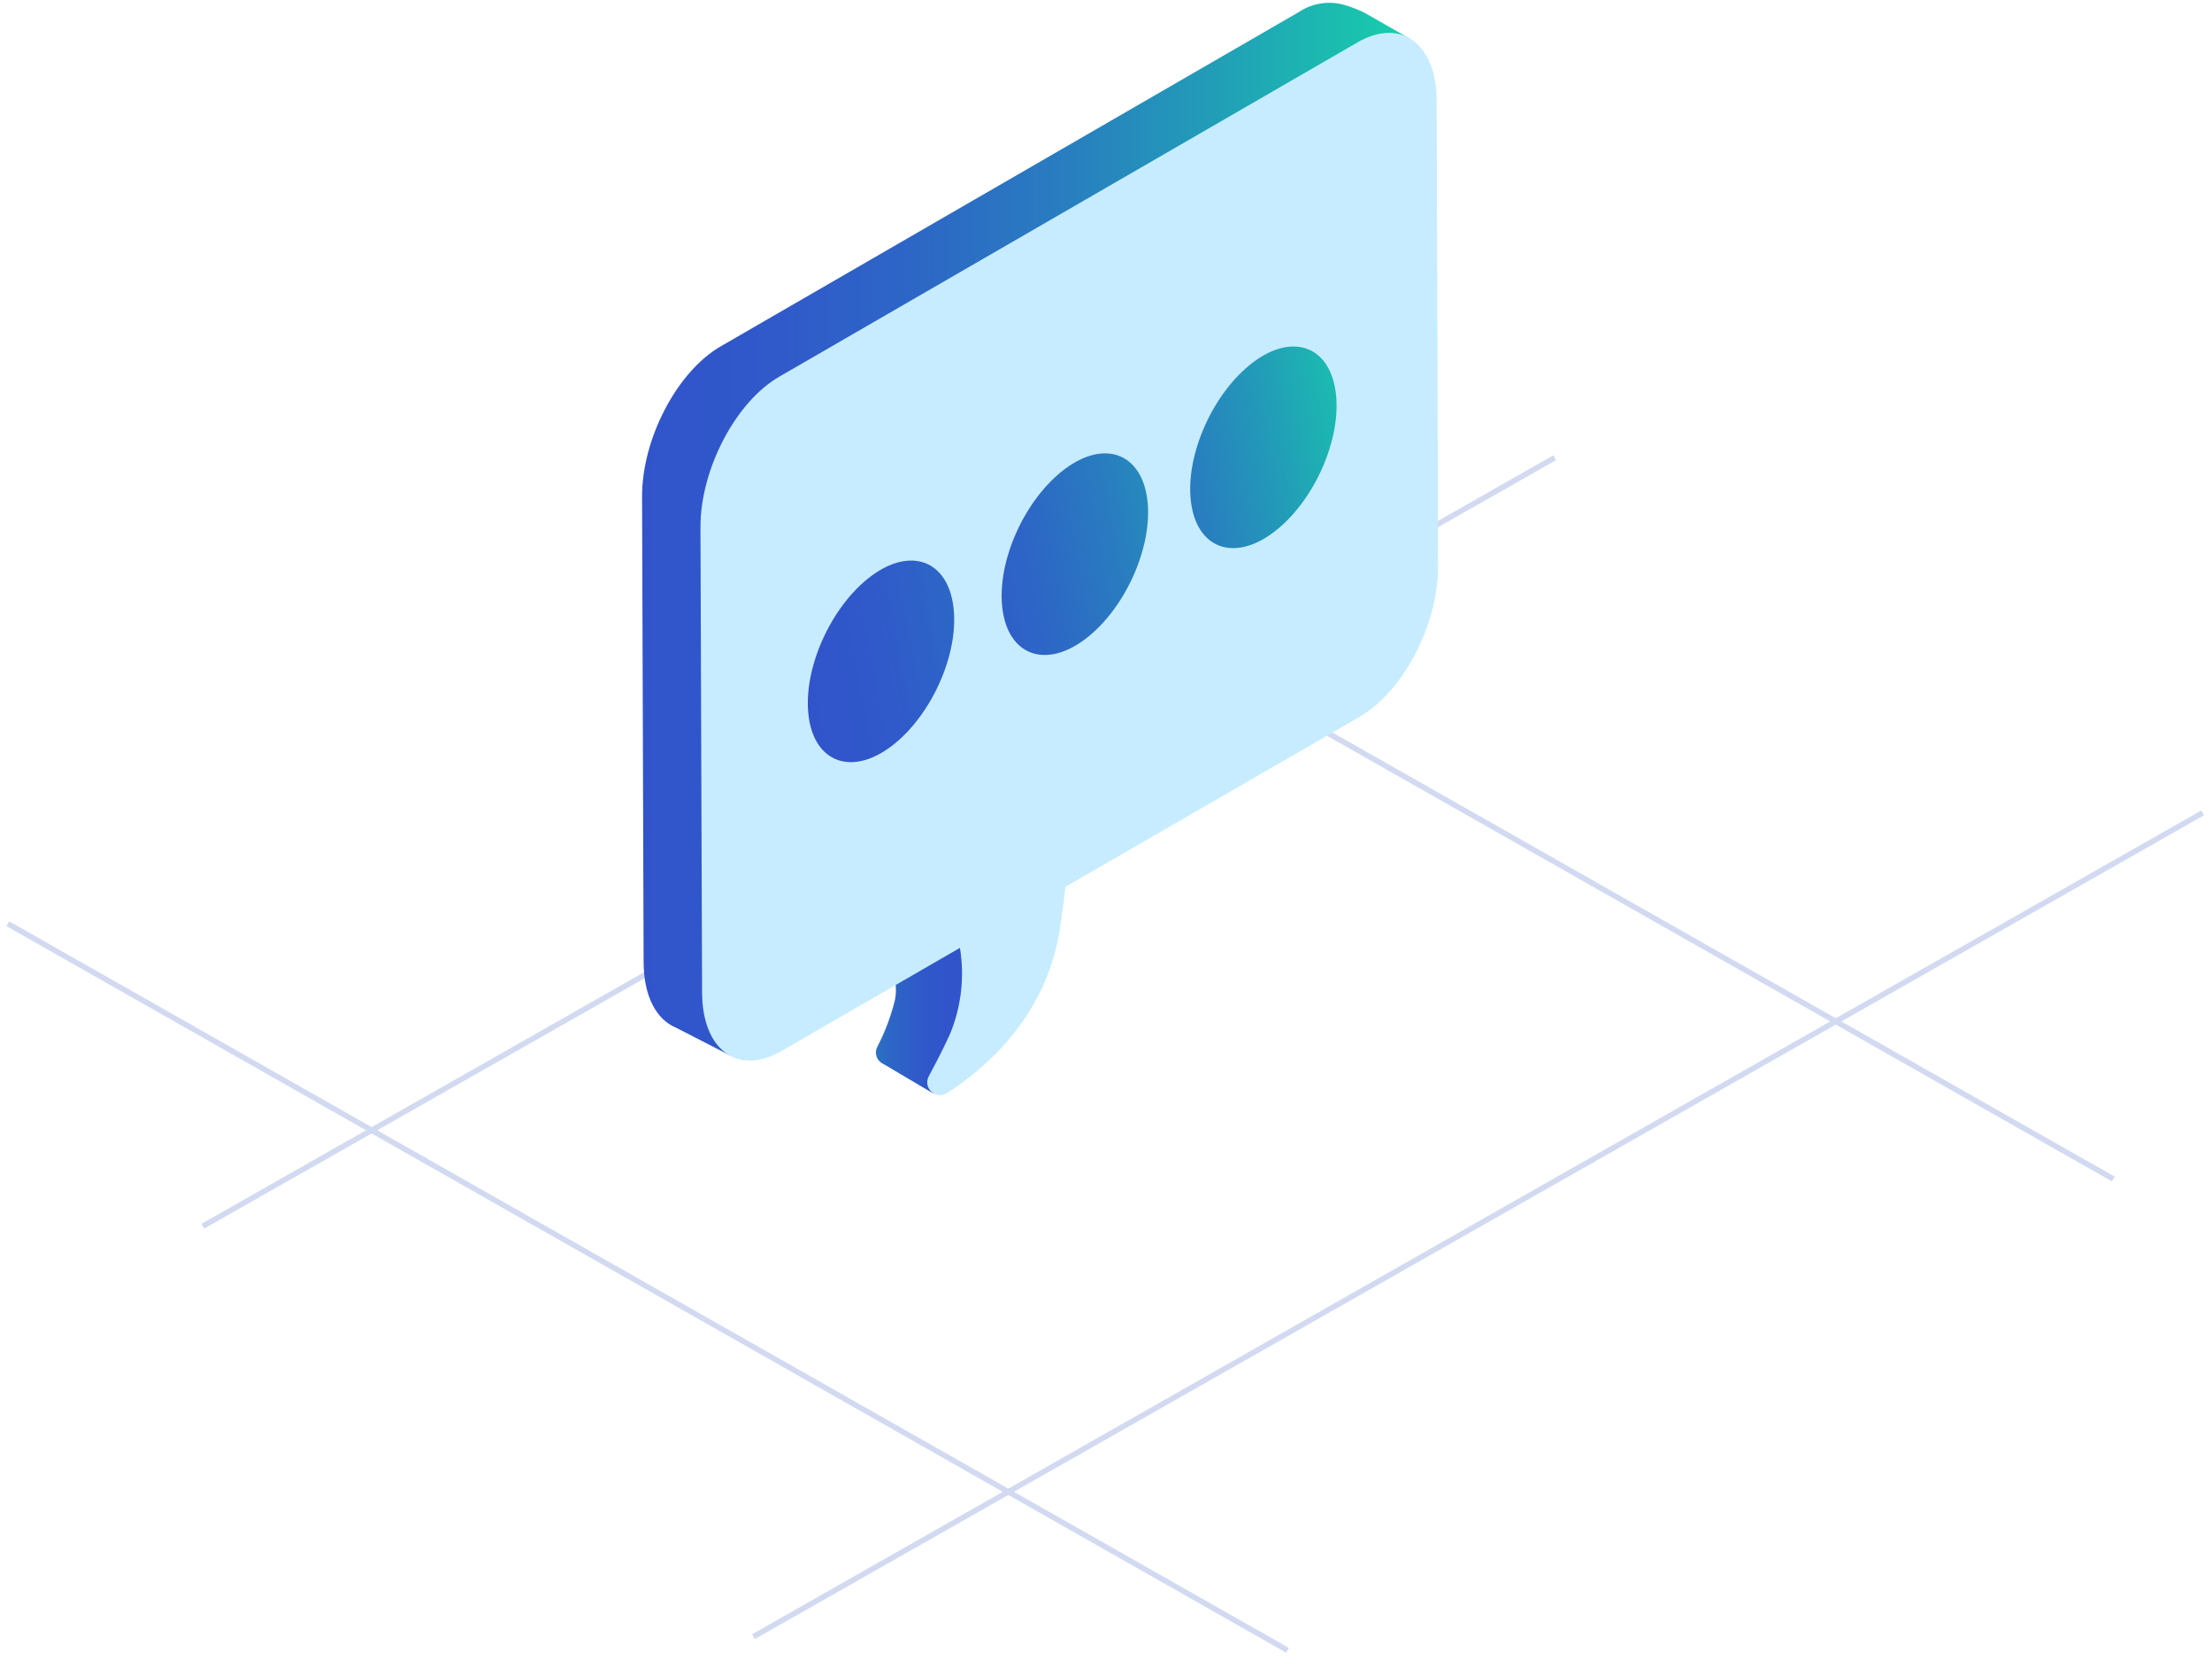 <?xml version="1.0" encoding="UTF-8"?>
<svg width="200px" height="150px" viewBox="0 0 200 150" version="1.1" xmlns="http://www.w3.org/2000/svg" xmlns:xlink="http://www.w3.org/1999/xlink">
    <title>contact us</title>
    <defs>
        <linearGradient x1="49.365%" y1="49.88%" x2="149.382%" y2="49.88%" id="linearGradient-1">
            <stop stop-color="#3154CB" offset="0%"></stop>
            <stop stop-color="#3059CA" offset="17%"></stop>
            <stop stop-color="#2D66C6" offset="35%"></stop>
            <stop stop-color="#2A75C2" offset="49%"></stop>
            <stop stop-color="#2782BF" offset="59%"></stop>
            <stop stop-color="#20A4B6" offset="78%"></stop>
            <stop stop-color="#17D1AA" offset="100%"></stop>
        </linearGradient>
        <linearGradient x1="0%" y1="49.995%" x2="100%" y2="49.995%" id="linearGradient-2">
            <stop stop-color="#17D1AA" offset="0%"></stop>
            <stop stop-color="#1AC2AE" offset="7%"></stop>
            <stop stop-color="#229BB8" offset="27%"></stop>
            <stop stop-color="#297CC0" offset="46%"></stop>
            <stop stop-color="#2D66C6" offset="65%"></stop>
            <stop stop-color="#3059CA" offset="83%"></stop>
            <stop stop-color="#3154CB" offset="100%"></stop>
        </linearGradient>
        <linearGradient x1="-176.081%" y1="-13.058%" x2="97.494%" y2="63.177%" id="linearGradient-3">
            <stop stop-color="#17D1AA" offset="0%"></stop>
            <stop stop-color="#1AC2AE" offset="7%"></stop>
            <stop stop-color="#229BB8" offset="27%"></stop>
            <stop stop-color="#297CC0" offset="46%"></stop>
            <stop stop-color="#2D66C6" offset="65%"></stop>
            <stop stop-color="#3059CA" offset="83%"></stop>
            <stop stop-color="#3154CB" offset="100%"></stop>
        </linearGradient>
        <linearGradient x1="-101.393%" y1="7.75%" x2="172.161%" y2="83.967%" id="linearGradient-4">
            <stop stop-color="#17D1AA" offset="0%"></stop>
            <stop stop-color="#1AC2AE" offset="7%"></stop>
            <stop stop-color="#229BB8" offset="27%"></stop>
            <stop stop-color="#297CC0" offset="46%"></stop>
            <stop stop-color="#2D66C6" offset="65%"></stop>
            <stop stop-color="#3059CA" offset="83%"></stop>
            <stop stop-color="#3154CB" offset="100%"></stop>
        </linearGradient>
        <linearGradient x1="-28.562%" y1="28.058%" x2="244.881%" y2="104.274%" id="linearGradient-5">
            <stop stop-color="#17D1AA" offset="0%"></stop>
            <stop stop-color="#1AC2AE" offset="7%"></stop>
            <stop stop-color="#229BB8" offset="27%"></stop>
            <stop stop-color="#297CC0" offset="46%"></stop>
            <stop stop-color="#2D66C6" offset="65%"></stop>
            <stop stop-color="#3059CA" offset="83%"></stop>
            <stop stop-color="#3154CB" offset="100%"></stop>
        </linearGradient>
    </defs>
    <g id="*dapp-connector-✓" stroke="none" stroke-width="1" fill="none" fill-rule="evenodd">
        <g id="Settings_support" transform="translate(-877, -169)">
            <g id="Group-2-Copy-2" transform="translate(744, 77)">
                <g id="contact-us" transform="translate(133, 92)">
                    <g id="Layer_7" transform="translate(0, 39.735)" opacity="0.2" stroke="#1D45BA" stroke-width="0.5">
                        <g id="Group" transform="translate(0.268, 0)">
                            <line x1="67.859" y1="108.245" x2="198.89" y2="33.76" id="Path"></line>
                            <line x1="18.068" y1="71.136" x2="140.296" y2="1.653" id="Path"></line>
                            <line x1="73.632" y1="0.341" x2="190.809" y2="66.864" id="Path"></line>
                            <line x1="0.441" y1="43.787" x2="116.143" y2="109.477" id="Path"></line>
                        </g>
                    </g>
                    <g id="language" transform="translate(94.333, 49.669) scale(-1, 1) translate(-94.333, -49.669) translate(58, 0)" fill-rule="nonzero">
                        <g id="_6">
                            <g id="_Group_">
                                <path d="M39.847,80.987 C37.947,68.603 39.847,65.755 39.847,65.755 L52.3,82.311 C52.3,82.311 48.967,87.609 49.793,90.596 C50.149,91.984 50.661,93.328 51.32,94.603 C51.608,95.104 51.47,95.74 51,96.079 L51,96.079 C50.914,96.14 50.822,96.193 50.727,96.238 L46.307,98.854 L40.973,89.583 L39.8,84.371 L41.027,85.331 C40.47,83.932 40.074,82.474 39.847,80.987 Z" id="_Path_" fill="url(#linearGradient-1)"></path>
                                <path d="M3.107,3.543 L7.333,1.132 C7.937,0.838 8.566,0.598 9.213,0.417 L9.213,0.417 C10.581,0.057 12.038,0.299 13.213,1.079 L65.52,31.325 C69.453,33.603 72.633,39.682 72.613,44.914 L72.473,86.967 C72.473,90.099 71.3,92.205 69.527,92.927 L64.667,95.424 L60.847,89.728 L13.02,62.086 C9.08,59.808 5.907,53.728 5.92,48.497 L6.06,7.947 L3.107,3.543 Z" id="_Path_2" fill="url(#linearGradient-2)"></path>
                                <path d="M0.767,9.179 C0.767,3.947 3.987,1.556 7.927,3.834 L60.213,34.06 C64.153,36.338 67.333,42.417 67.333,47.642 L67.187,89.695 C67.187,94.921 63.96,97.311 60.027,95.04 L43.873,85.702 C43.439,88.34 43.753,91.046 44.78,93.517 C45.447,94.967 46.113,96.238 46.687,97.305 C46.942,97.768 46.85,98.345 46.462,98.706 C46.075,99.068 45.49,99.123 45.04,98.841 C41.267,96.397 36.02,91.695 34.827,83.954 C34.62,82.583 34.46,81.305 34.333,80.185 L7.74,64.815 C3.8,62.536 0.62,56.457 0.64,51.232 L0.767,9.179 Z" id="Path" fill="#C7ECFF"></path>
                            </g>
                            <path d="M44.46,54.881 C43.933,59.113 46.46,64.735 50.06,67.464 C53.66,70.192 57.04,68.94 57.56,64.715 C58.08,60.49 55.56,54.861 51.96,52.132 C48.36,49.404 44.98,50.649 44.46,54.881 Z" id="_Path_3" fill="url(#linearGradient-3)"></path>
                            <path d="M26.927,45.192 C26.407,49.417 28.927,55.046 32.533,57.775 C36.14,60.503 39.507,59.252 40.033,55.02 C40.56,50.788 38.033,45.166 34.427,42.437 C30.82,39.709 27.453,40.96 26.927,45.192 Z" id="_Path_4" fill="url(#linearGradient-4)"></path>
                            <path d="M9.887,35.53 C9.36,39.762 11.887,45.384 15.493,48.113 C19.1,50.841 22.467,49.589 22.987,45.358 C23.507,41.126 20.987,35.503 17.387,32.775 C13.787,30.046 10.413,31.298 9.887,35.53 Z" id="_Path_5" fill="url(#linearGradient-5)"></path>
                        </g>
                    </g>
                </g>
            </g>
        </g>
    </g>
</svg>